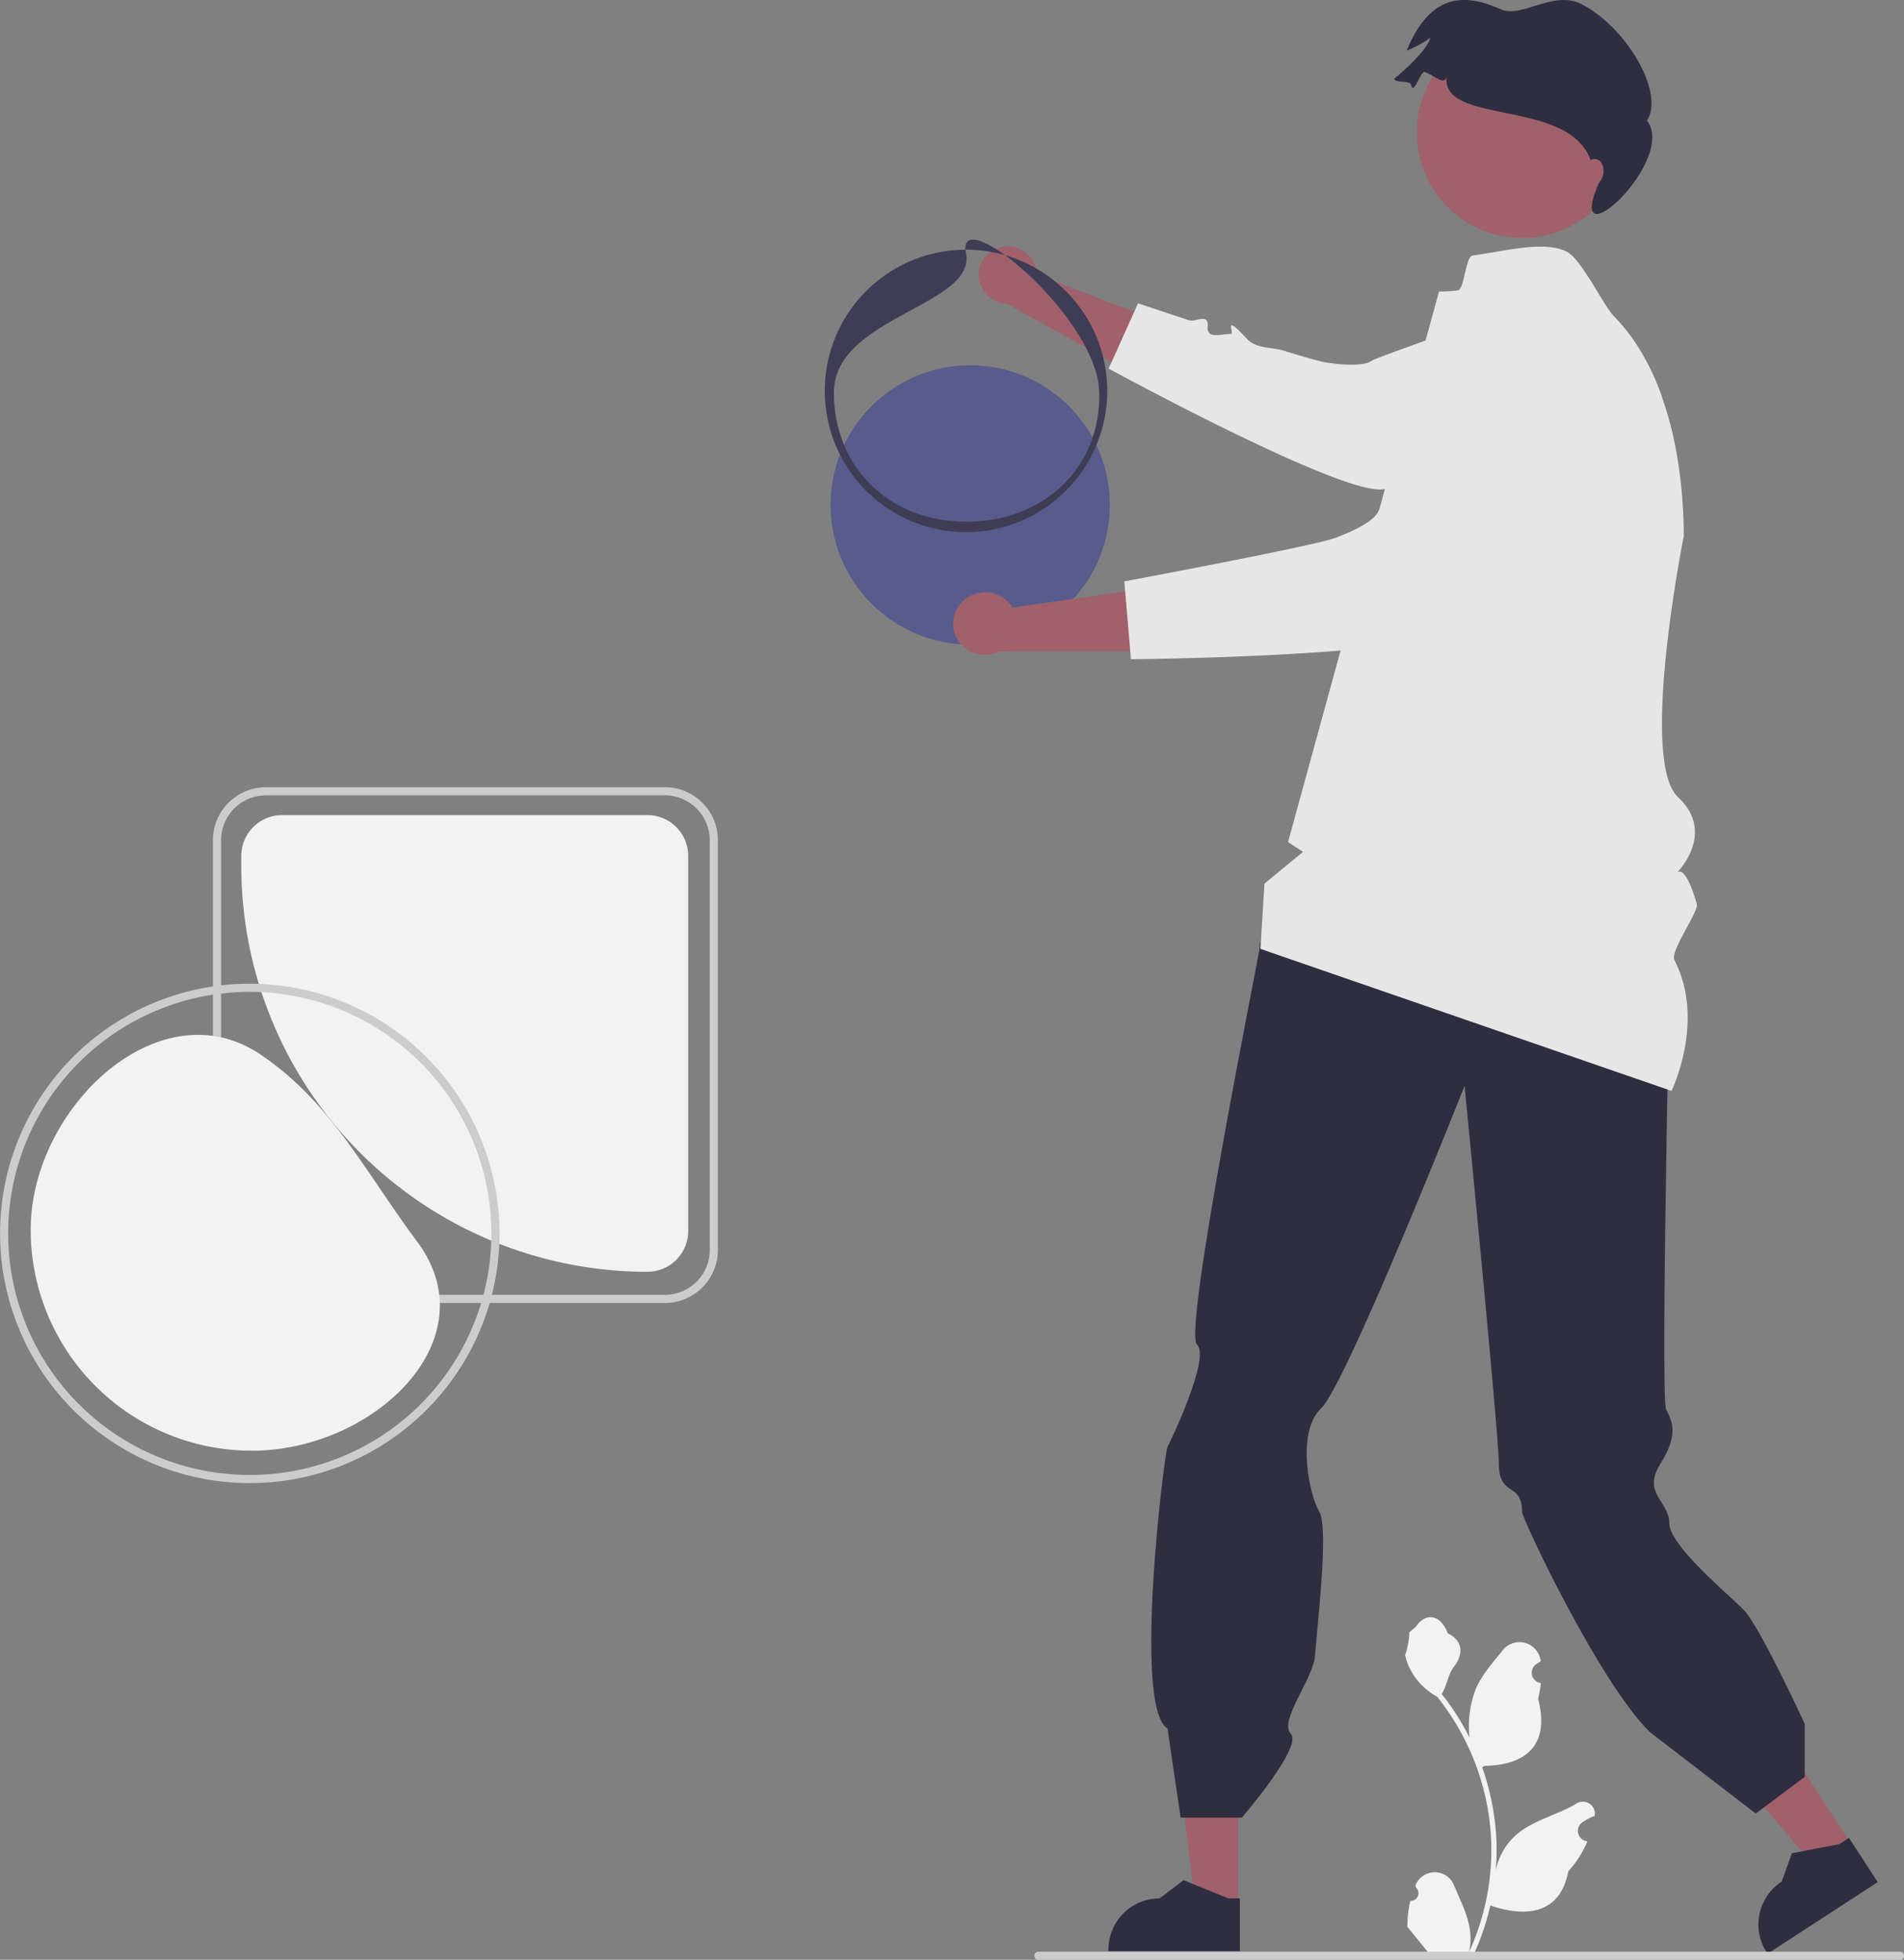 <svg xmlns="http://www.w3.org/2000/svg" data-name="Layer 1" width="559.759" height="576.274" viewBox="0 0 559.759 576.274" xmlns:xlink="http://www.w3.org/1999/xlink"><rect x="0" y="0" width="559.759" height="576.274" fill="#808080" stroke="none"/><path d="M734.761,720.804a2.269,2.269,0,0,0,1.645-3.933l-.155-.618q.031-.074.062-.148a6.094,6.094,0,0,1,11.241.042c1.839,4.428,4.179,8.864,4.756,13.546a18.029,18.029,0,0,1-.316,6.2,72.282,72.282,0,0,0,6.575-30.021,69.766,69.766,0,0,0-.433-7.783q-.358-3.178-.995-6.31a73.119,73.119,0,0,0-14.5-30.99,19.459,19.459,0,0,1-8.093-8.397,14.843,14.843,0,0,1-1.35-4.056c.394.052,1.486-5.949,1.188-6.317.549-.833,1.532-1.247,2.131-2.06,2.982-4.043,7.091-3.337,9.236,2.157,4.582,2.313,4.627,6.148,1.815,9.837-1.789,2.347-2.035,5.522-3.604,8.035.162.207.329.407.491.614a73.591,73.591,0,0,1,7.681,12.169,30.592,30.592,0,0,1,1.826-14.21c1.748-4.217,5.025-7.769,7.91-11.415a6.279,6.279,0,0,1,11.184,3.083q.009.081.017.161-.643.363-1.259.77a3.078,3.078,0,0,0,1.241,5.602l.063.01a30.628,30.628,0,0,1-.807,4.579c3.702,14.316-4.29,19.53-15.701,19.764-.252.129-.497.258-.749.381a75.115,75.115,0,0,1,4.043,19.028,71.243,71.243,0,0,1-.052,11.503l.019-.136A18.826,18.826,0,0,1,766.299,701.021c4.946-4.063,11.933-5.559,17.268-8.824a3.533,3.533,0,0,1,5.411,3.437l-.022.143a20.677,20.677,0,0,0-2.319,1.117q-.643.363-1.259.77a3.078,3.078,0,0,0,1.241,5.602l.063.01c.045.006.084.013.129.019a30.654,30.654,0,0,1-5.639,8.829c-2.315,12.497-12.256,13.683-22.89,10.044H758.277a75.093,75.093,0,0,1-5.044,14.726H735.212c-.065-.2-.123-.407-.181-.607a20.474,20.474,0,0,0,4.986-.297c-1.337-1.641-2.674-3.294-4.011-4.935a1.121,1.121,0,0,1-.084-.097c-.678-.84-1.363-1.673-2.041-2.512l-0-.001a29.991,29.991,0,0,1,.879-7.64Z" transform="translate(-320.12 -161.863)" fill="#f2f2f2"/><path d="M82.935,239.681H190.331a12,12,0,0,1,12,12V361.965a12,12,0,0,1-12,12h-0A119.395,119.395,0,0,1,70.935,254.569V251.681a12,12,0,0,1,12-12Z" fill="#f2f2f2"/><path d="M515.59,393.336h-117.28a15.601,15.601,0,0,0-15.59,15.58v120.5a15.609,15.609,0,0,0,15.59,15.59h117.28a15.609,15.609,0,0,0,15.59-15.59v-120.5A15.601,15.601,0,0,0,515.59,393.336Zm13.19,136.08a13.209,13.209,0,0,1-13.19,13.19h-117.28a13.202,13.202,0,0,1-13.19-13.19v-120.5a13.202,13.202,0,0,1,13.19-13.19h117.28a13.209,13.209,0,0,1,13.19,13.19Z" transform="translate(-320.12 -161.863)" fill="#ccc"/><polygon points="544.52 542.689 533.99 549.536 502.568 512.177 518.11 502.071 544.52 542.689" fill="#a0616a"/><path d="M872.155,715.296,839.773,736.352l-.266-.409a15.035,15.035,0,0,1,4.408-20.8l.001-.001,2.997-8.334,13.954-2.688,2.827-1.838Z" transform="translate(-320.12 -161.863)" fill="#2f2e41"/><polygon points="364.054 560.63 351.493 560.629 345.518 512.18 364.057 512.181 364.054 560.63" fill="#a0616a"/><path d="M684.617,735.597l-38.626-.001v-.488A15.035,15.035,0,0,1,661.025,720.073h.001l7.056-5.353,13.164,5.354,3.372 0Z" transform="translate(-320.12 -161.863)" fill="#2f2e41"/><path d="M814.191,423.53,701.553,426.007l-11.165,13.956s.966-4.92.106.484S667.905,553.605,672.013,557.219s-7.789,28.565-8.663,30.087-10.291,76.628,0,82.804l3.866,26.216h17.988s18.02-20.853,14.393-24.633,6.745-16.35,7.142-23.091,4.183-37.313,1.249-42.215-6.9-23.298.543-30.43,42.158-94.772,42.158-94.772,10.088,102.744,10.064,110.811c-.031,10.492,6.859,5.299,6.859,14.51,0,1.861,22.434,49.688,37.511,64.637l31.179,23.984,14.39-10.793V668.744s-13.336-28.925-17.988-33.577-21.829-18.892-21.829-25.405-8.086-8.782-2.647-17.417,3.578-12.356,1.717-16.078,1.668-156.206,1.668-156.206Z" transform="translate(-320.12 -161.863)" fill="#2f2e41"/><path d="M614.715,234.475a8.705,8.705,0,0,1,10.104,6.733,8.351,8.351,0,0,1,.155,1.372l55.45,21.278L668.983,280.445l-52.897-29.271a8.681,8.681,0,0,1-8.08-6.858,8.308,8.308,0,0,1,6.484-9.798Q614.602,234.495,614.715,234.475Z" transform="translate(-320.12 -161.863)" fill="#a0616a"/><path d="M646.044,270.236s13.457,7.347,29.499,15.367c1.112.55,2.227,1.109,3.37,1.667,9.721,4.796,20.086,9.673,28.817,13.202,9.316,3.784,16.784,6.053,19.647,5.111a2.184,2.184,0,0,0,.67-.334c7.498-5.68,1.665-.071,7.193,3.742,5.548,3.815,2.581-2.793,9.211-9.841,6.614-7.042,3.785-1.436,9.387,3.72,1.745,1.619,10.411-2.066,21.478-7.882-2.809-11.571-4.456-21.844-4.456-21.844a100.634,100.634,0,0,0-9.382-19.03c-20.384,7.164-37.206,13.182-37.962,13.766-1.958,1.494-7.34,1.557-13.688.545-.905-.146-2.68-.6-5.061-1.284-2.103-.598-4.657-1.368-7.503-2.237-3.207-1-7.841-.477-10.466-3.318-7.601-8.192-3.545-1.479-4.783-1.529-1.412-.061-3.644.542-5.181.273a1.78,1.78,0,0,1-1.654-1.474,3.602,3.602,0,0,1-.021-1.022c.291-2.726-1.536-2.302-3.269-1.931a4.553,4.553,0,0,1-2.147.146c-8.557-2.809-15.058-4.994-15.058-4.994l-1.114,2.493-.005.011-6.615,14.688Z" transform="translate(-320.12 -161.863)" fill="#e6e6e6"/><path d="M812.382,444.162c9.24,17.89-.86,38.47-.86,38.47l-120.85-41.76,1.2-19.18,11.34-9.35-4.41-2.86.07-.28,8.07-29.44,5.4-19.69,1.9-6.92,3-10.96,4.87-17.76,3.44-12.53,4.49-16.39,4.04-14.78.74-2.68,1.8-6.57.79-2.9,1.59-5.76,4.17-15.23a51.258,51.258,0,0,0,5.55-.35c1.86-.19,2.28-9.95,4.31-10.229,10.07-1.4,20.91-4.41,27.58-1.2,2.02.97,4.36,4.21,6.64,7.82,2.81,4.44,5.52,9.42,7.43,11.36a53.214,53.214,0,0,1,6.58,8.25.779.779,0,0,1,.1.15,71.974,71.974,0,0,1,7.29,15.04,98.604,98.604,0,0,1,3.55,12.53q.99,4.56,1.61,9.2a141.921,141.921,0,0,1,1.31,19.38s-2.76,13.81-4.65,29.82c-1.4,11.81-2.33,24.81-1.32,34.36.6,5.8,1.92,10.32,4.28,12.53,10.29,9.62,1.78,19.97-.13,22.05.77-.5,2.81-.51,5.68,9.38C819.612,429.832,811.042,441.582,812.382,444.162Z" transform="translate(-320.12 -161.863)" fill="#e6e6e6"/><circle cx="447.519" cy="38.976" r="31.009" fill="#a0616a"/><path d="M788.3,223.956c-.52-1.21-.07-3.84,1.9-8.36,2.34-2.3,1.64-8.03-2.36-6.79l.01.46c-6.22-18.81-44.85-10.266-42.37-25.25-.47,3.39-3.43.17-6.48-.97-1.2-.44-3.36,7.07-3.96,3.9-.3-1.61-4.83-.546-5.04-1.946,3.03-2.41,9.59-8.334,10.66-12.054a34.738,34.738,0,0,1-7,3.83c7.372-18.019,18.214-16.378,27.8-12.14,5.95,2.63,15.45-5.73,23.54-1.59,13.4,6.84,24.56,26.19,19.32,34.27C811.67,206.966,790.57,229.316,788.3,223.956Z" transform="translate(-320.12 -161.863)" fill="#2f2e41"/><path d="M442.788,526.997c21.418,28.792-12.786,61.44-48.671,61.44A64.976,64.976,0,0,1,329.141,523.461c0-35.885,37.96-71.625,67.647-51.464C417.575,486.113,427.044,505.832,442.788,526.997Z" transform="translate(-320.12 -161.863)" fill="#f2f2f2"/><path d="M396.25,451.166c-.89-.03-1.79-.05-2.7-.05a71.201,71.201,0,0,0-8.43.49c-.81.08-1.61.19-2.4.31a73.427,73.427,0,1,0,81.36,93.09c.23-.8.45-1.6.65-2.4a72.456,72.456,0,0,0,2.18-15.05c.05-1,.07-2,.07-3.01A73.521,73.521,0,0,0,396.25,451.166Zm66,91.44c-.21.81-.44,1.61-.68,2.4a71.032,71.032,0,1,1-78.85-90.67c.8-.12,1.6-.23,2.4-.32a71.084,71.084,0,0,1,8.43-.5c1.17,0,2.33.03,3.48.08a71.126,71.126,0,0,1,67.55,70.95c0,.69-.01,1.37-.03,2.05A70.927,70.927,0,0,1,462.25,542.606Z" transform="translate(-320.12 -161.863)" fill="#ccc"/><path d="M624.21,736.947a1.186,1.186,0,0,0,1.19,1.19h253.29a1.19,1.19,0,0,0,0-2.38h-253.29A1.187,1.187,0,0,0,624.21,736.947Z" transform="translate(-320.12 -161.863)" fill="#ccc"/><circle cx="285.229" cy="148.467" r="41.057" fill="#585c8c"/><path d="M612.84,235.036c-5.41-3.39-9.25-3.93-8.88.25h.14a40.793,40.793,0,0,1,7.21.63,40.118,40.118,0,0,1,4.27.98C614.63,236.216,613.72,235.586,612.84,235.036Zm31.59,31.82a41.541,41.541,0,0,0-14.12-22.23,40.148,40.148,0,0,0-5.61-3.86,40.942,40.942,0,0,0-9.12-3.87c8.05,5.87,18.26,16.55,23.76,27.15,2.37,4.55,3.87,9.09,3.95,13.23a38.777,38.777,0,0,1-1.96,13.26c-5.07,15.04-19.42,24.74-37.04,24.74-16.76,0-30.3-8.77-36.03-22.58a40.016,40.016,0,0,1-2.97-15.42c0-22.38,41.96-25.45,38.81-41.02a7.555,7.555,0,0,1-.14-.97,41.521,41.521,0,1,0,40.47,31.57Z" transform="translate(-320.12 -161.863)" fill="#3f3d56"/><path d="M603.681,338.227a9.51,9.51,0,0,1,13.222,1.058,9.122,9.122,0,0,1,.877,1.227l64.234-9.152-2.107,21.912-66.044.165a9.484,9.484,0,0,1-11.357-2.253,9.076,9.076,0,0,1,.983-12.797Q603.585,338.306,603.681,338.227Z" transform="translate(-320.12 -161.863)" fill="#a0616a"/><path d="M808.652,278.432c-13.92,24.18-31.21,52.28-35.85,51.16-8.08-1.94-8.35-8.8-10.92,1.44-2.58,10.25,3.75,14.97-3.55,14.29-7.31-.71-4.73-9.16-8.87.24-.64,1.46-3.39,2.71-7.59,3.77-6.54,1.67-16.59,2.9-27.63,3.82-6.9.56-14.18,1.01-21.23,1.36-21.27,1.04-40.41,1.2-40.41,1.2l-.2-2.37-1.49-17.55-.26-2.97s15.38-2.87,30.87-5.94c13.89-2.75,27.88-5.65,30.99-6.8,6.6-2.4,11.7-5.32,12.77-7.78a2.718,2.718,0,0,1,.27-.4c.92-1.24,4.14-5.01,8.83-10.39,12.24-14.04,34.46-39.04,51.86-58.55.34.22.67.44,1.01.67,2.81,4.44,5.52,9.42,7.43,11.36a53.214,53.214,0,0,1,6.58,8.25.779.779,0,0,1,.1.15A71.974,71.974,0,0,1,808.652,278.432Z" transform="translate(-320.12 -161.863)" fill="#e6e6e6"/></svg>